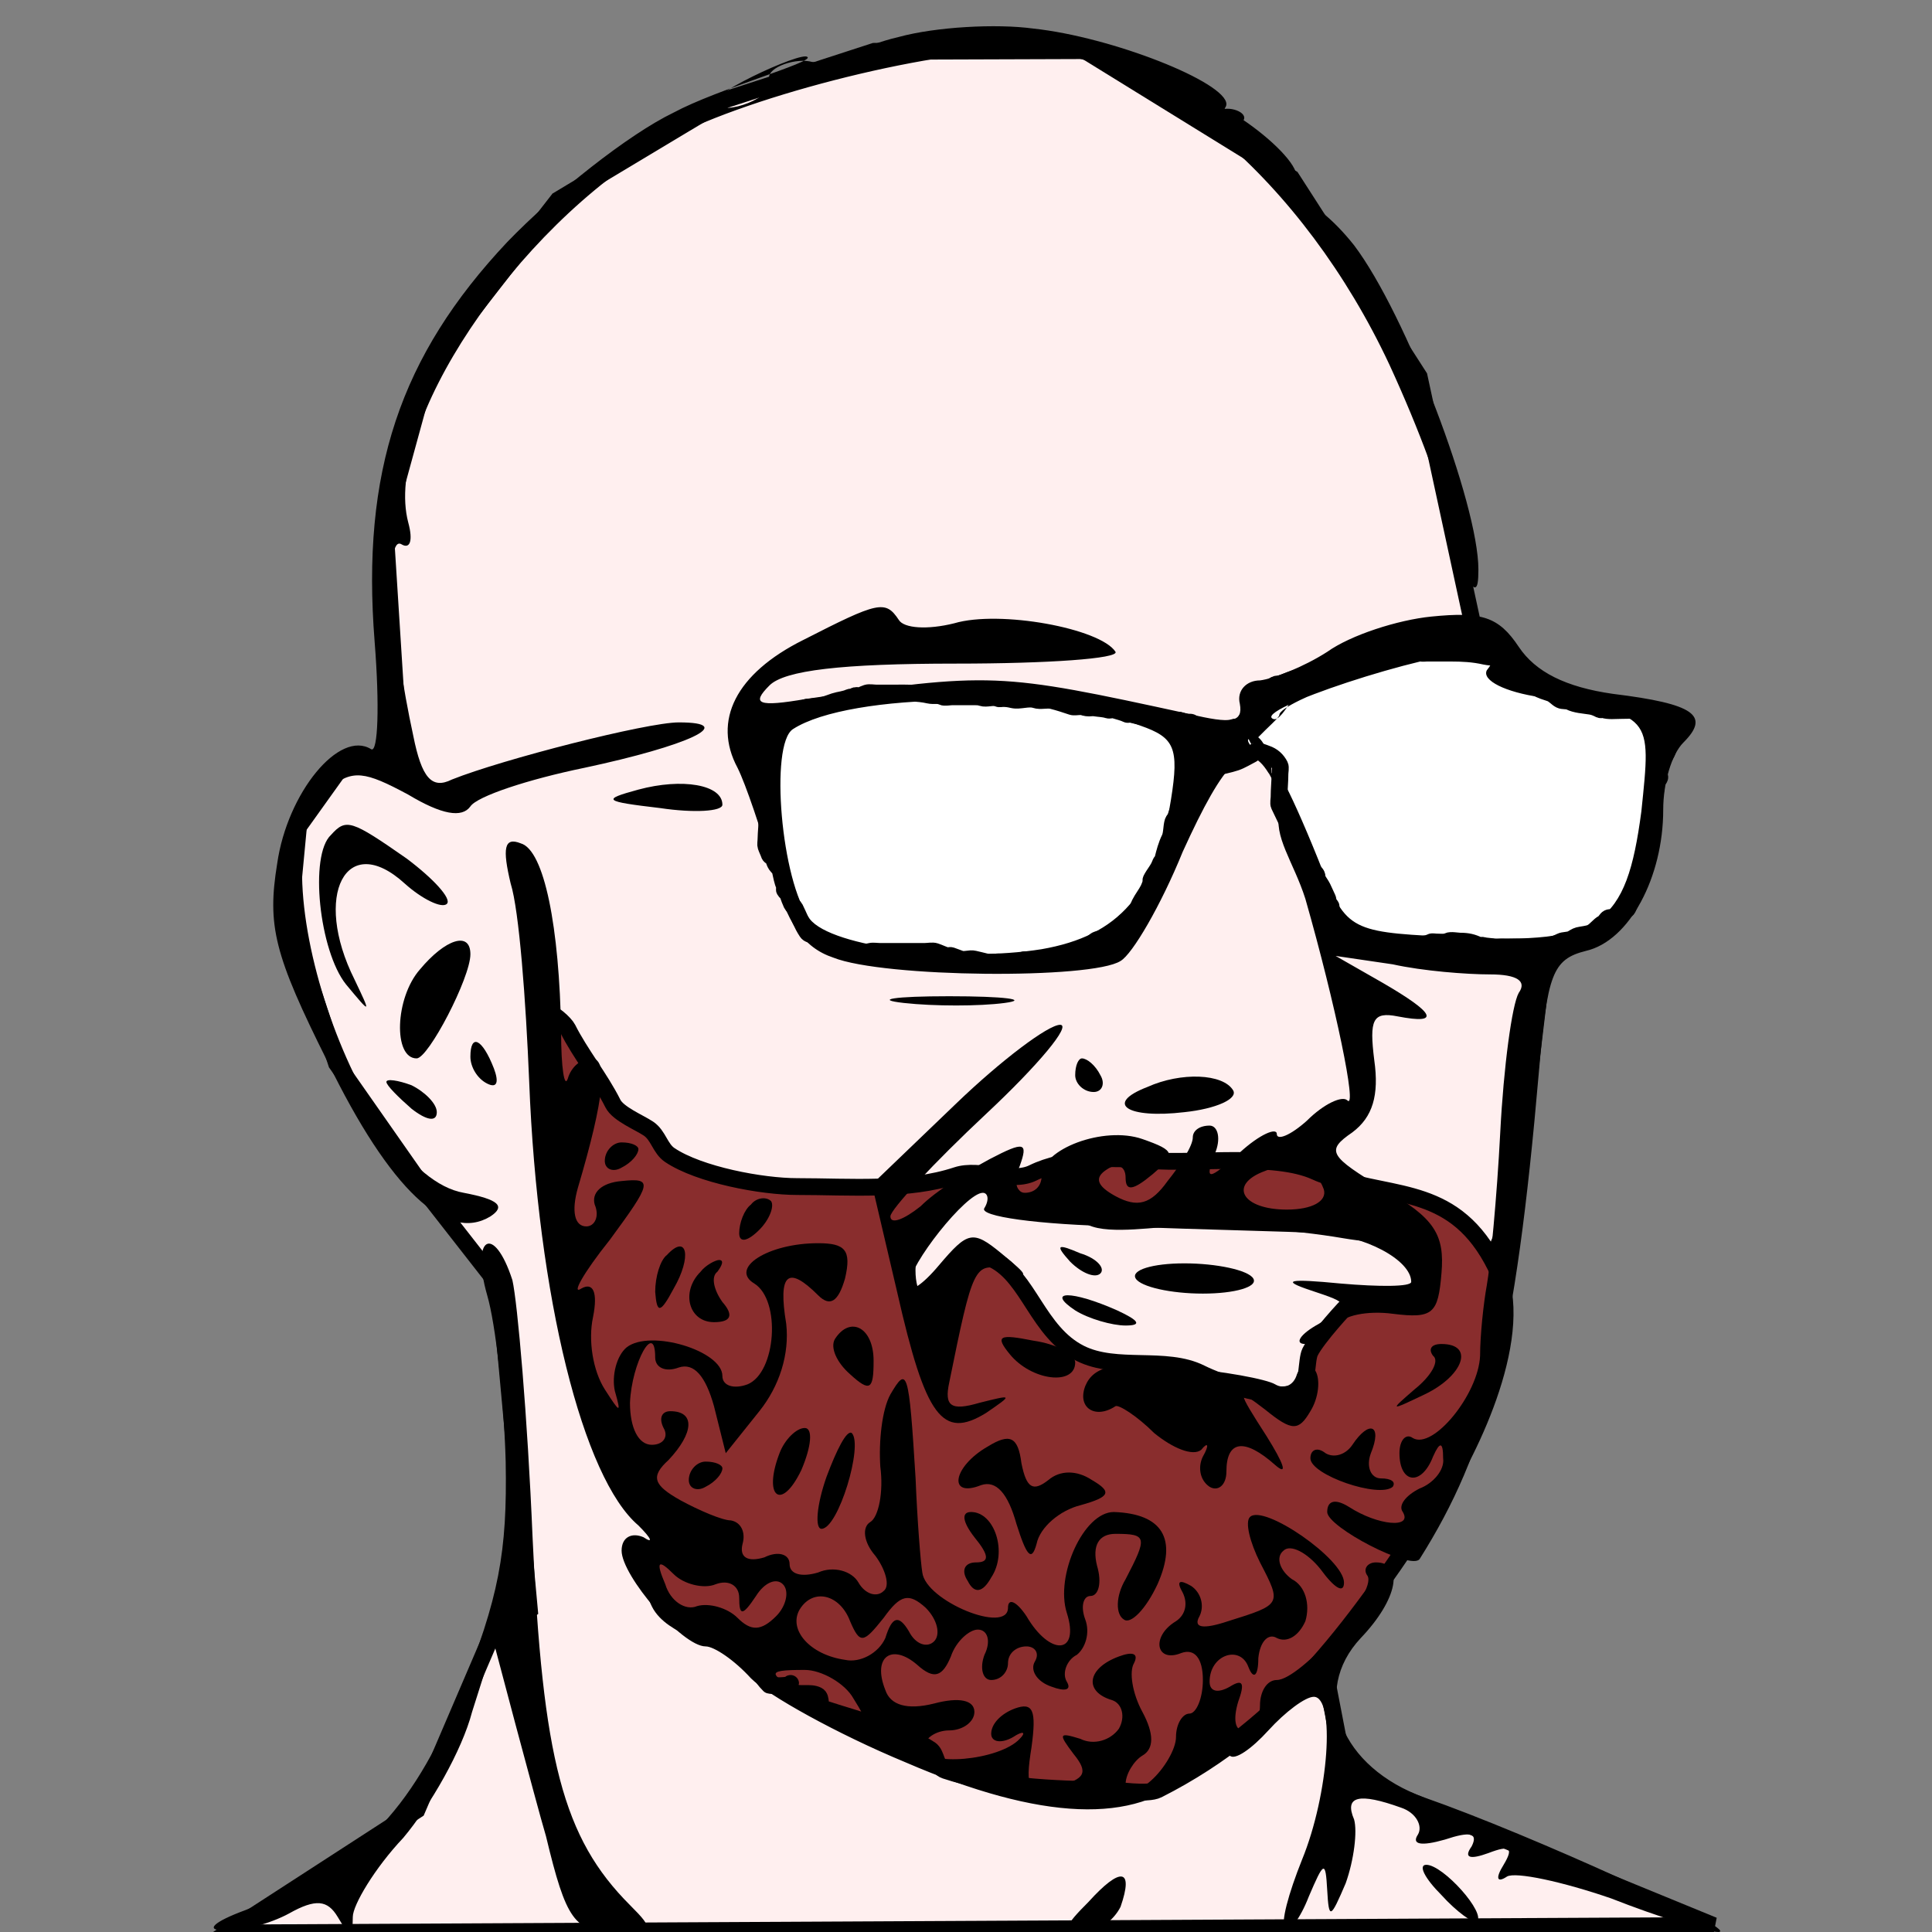 <svg id="headshot" width="50" height="50" preserveAspectRatio="xMidYMid meet" viewBox="0 0 115 115" xmlns="http://www.w3.org/2000/svg"><rect x="0" y="0" width="115" height="115" fill="#808080" stroke="none"/><g stroke="#000"><path d="m101.995 114.615-21.933-8.997-1.162-6.013 11.192-27.714 1.812-15.134-7.431-34.339-7.599-11.815-12.294-7.589-12.542.042-8.879 2.887-9.933 5.957-7.696 9.898-2.61 9.514.887 13.988-3.51.372-2.53 3.537-.53 5.586 2.796 8.51 5.658 8.086 4.055 5.19 1.767 19.244-2.272 1.596-4.422 10.315-11.308 7.322z" fill="#ffefef"/><path d="m45.14 43.961c.178 1.24.023 2.479.403 3.619.096.289-.025.677.05.976.105.422 0 .98 0 1.419 0 .113-.036.296 0 .402.057.173.143.329.201.503.033.101.218.151.251.252.04.119.071.232.151.351.074.111.217.214.251.352.072.286.118.637.252.905.033.067-.034.185 0 .252.041.081.172.166.201.251.062.187.136.38.224.574.042.092.157.163.201.251.235.469.401.953.704 1.407.114.172.252.126.402.202.184.092.42.159.603.251.282.141.504.302.805.402.089.03.148.125.251.151.274.068.583.11.855.201.22.073.65.001.854-.051.162-.041.384 0 .553 0h1.177 1.537c.173 0 .442-.054.603 0 .24.08.423.174.653.251.091.031.212-.03.302 0 .177.059.381.144.553.202.241.08.557-.062.804 0 .242.06.476.106.725.174.198.053.503 0 .704 0 .471 0 1.072.099 1.469-.102.187-.095.503.067.704 0 .335-.114.755-.052 1.056-.204.138-.07.402 0 .553-.051.293-.099.562-.258.854-.356.075-.026.176.025.252 0 .066-.023.137-.121.201-.153.145-.074.307-.13.452-.204.129-.065.203-.204.352-.254.318-.108.678-.104.976-.255.252-.127.461-.497.603-.712.186-.281.603-.356.754-.661.078-.159.127-.358.201-.508.155-.314.371-.57.526-.883.054-.11.121-.284.151-.406.012-.049-.023-.107 0-.152.168-.342.435-.61.553-.966.029-.089.125-.15.151-.254.099-.398.214-.837.402-1.218.141-.286.103-.718.201-1.015.026-.079.121-.164.151-.253.235-.71.58-1.373.905-2.031.053-.108.216-.219.301-.305.649-.658 1.567-.664 2.384-.94.309-.104.68-.332.975-.481.061-.031.091-.122.151-.153.203-.102.511.063.695.124.37.123.638.371.804.704.054.106 0 .381 0 .503 0 .454-.051.883-.051 1.357 0 .122-.053.396 0 .503.181.36.362.772.553 1.156.021.04-.02.11 0 .151.145.288.251.6.403.904.059.119.176.189.251.302.145.218.217.508.325.725.029.057.105.069.151.1.071.047.209.269.251.352.015.03-.019.073 0 .101.089.133.232.212.302.351.035.071.015.182.05.252.085.169.214.327.301.502.115.229.196.441.302.654.035.07.015.181.05.251.035.069.117.133.151.201.02.04-.014.109 0 .151.04.12.132.298.201.402.208.312.559.782.905.956.181.09.272.362.453.452.218.109.418.223.653.302.281.093.842 0 1.114 0h.691c.567 0 1.448.125 1.942-.125.065-.033.233 0 .302 0 .224 0 .506.044.695-.051.167-.085.564 0 .745 0 .426 0 .738.072 1.097.251.066.033.18-.024.251 0 .197.066.419.039.603.101.115.038.331 0 .453 0h1.076c.335 0 .704.05 1.056.05.093 0 .262.03.352 0 .374-.127.716-.197 1.076-.38.178-.09.464-.056.653-.152.116-.059.264-.169.403-.204.215-.055.576-.076.774-.176.27-.137.449-.431.704-.56.121-.061.181-.244.302-.306.107-.054.237-.012.352-.051.088-.029.269-.11.352-.152.08-.041.12-.163.201-.204.068-.034.208-.066.251-.153.192-.389.36-.828.553-1.219.02-.041-.02-.112 0-.153.115-.233.134-.524.251-.762.041-.082-.04-.224 0-.306.121-.245.076-.559.201-.813.034-.068-.033-.186 0-.254.053-.107.014-.193.051-.306.092-.278.108-.533.201-.813.051-.155-.021-.365.05-.509.114-.231.172-.521.251-.761.124-.375-.066-.741.095-1.068.081-.163-.132-.348-.053-.507.047-.096.273-.205.306-.306.055-.165-.206-.4-.154-.558.132-.399.661-.832.661-1.272 0-.305 0-.61 0-.916 0-.114.036-.299 0-.407-.115-.343-.389-.501-.71-.609-.124-.041-.245-.116-.355-.153-.188-.062-.416-.002-.607-.051-.368-.092-.782-.05-1.168-.05-.318 0-.713.05-1.016-.051-.058-.02-.15.027-.204 0-.179-.09-.344-.17-.558-.204-.438-.069-.884-.087-1.251-.271-.15-.075-.404-.024-.559-.102-.211-.105-.356-.322-.609-.407-.226-.076-.559-.171-.76-.305-.118-.079-.188-.227-.306-.306-.163-.109-.368-.216-.507-.356-.024-.024.015-.072 0-.102-.052-.104-.259-.292-.356-.357-.323-.216-.707-.419-1.064-.509-.095-.023-.173-.125-.254-.152-.207-.07-.399-.054-.608-.102-.694-.159-1.356-.192-2.077-.192-.461 0-.923 0-1.384 0-.052 0-.296.026-.375 0-.066-.023-.126-.077-.203-.051-.341.112-.682.185-1.021.297-.107.036-.249-.035-.356 0-.123.041-.268.067-.406.101-.078.019-.177-.025-.253 0-.339.112-.688.116-1.032.201-.178.044-.468-.005-.628.074-.19.094-.404.239-.628.274-.332.052-.772.099-1.073.248-.148.073-.29.159-.457.201-.397.098-.807.048-1.186.174-.092.03-.213-.03-.304 0-.284.093-.54.211-.812.301-.096.032-.208.003-.305.051-.25.123-.466.488-.611.703-.313.463-.744.853-1.065 1.328-.076.112-.282.461-.407.503-.103.034-.217-.018-.324 0-.077.013-.145.065-.222.073-.451.048-.929 0-1.385 0-.049 0-.349.038-.425 0-.201-.1-.357-.255-.559-.356-.067-.034-.182.024-.254 0-.127-.042-.246-.047-.355-.102-.163-.081-.438.058-.611 0-.293-.098-.56-.153-.862-.255-.288-.096-.671.08-.965 0-.183-.049-.354-.067-.526-.125-.074-.024-.186.035-.254 0-.231-.115-.528-.176-.762-.254-.112-.038-.262.037-.375 0-.244-.082-.531-.082-.793-.125-.144-.024-.301.024-.445 0-.585-.098.134-.074-.444-.074-.126 0-.339.04-.458 0-.396-.133-.768-.256-1.169-.357-.327-.082-.691.058-1.015-.051-.401-.134-.923.095-1.338 0-.227-.052-.35-.074-.578-.074-.063 0-.246.03-.305 0-.285-.142-.664.05-.966-.051-.12-.04-.21-.051-.355-.051-.474 0-.948 0-1.422 0-.128 0-.443.059-.56 0-.273-.136-.515-.033-.811-.101-.645-.148-1.288-.125-1.968-.125-.389 0-.779 0-1.168 0-.155 0-.412-.049-.559 0-.141.046-.233.09-.356.15-.076.038-.223-.02-.305 0-.092.023-.129.065-.203.101-.041.02-.111-.02-.152 0-.284.14-.616.153-.914.251-.256.085-.497.186-.762.252-.232.057-.494.029-.71.1-.05.016-.154-.024-.203 0-.198.098-.402.132-.611.201-.14.047-.216.155-.355.201-.044.015-.113-.02-.153 0-.253.125-.497.272-.762.403-.239.118-.668.264-.815.553-.155.307 0 .727 0 1.055" fill="#fff"/><path d="m33.001 72.087c1.161 3.772.458 8.429 2.185 11.884.88 1.76 2.195 3.745 3.318 5.43.42.629 1.716.849 1.981 1.38.367.733-1.57 1.446-1.78 1.86-.223.441.176 2.022.548 2.765.725 1.452 3.468 1.959 3.942 2.433.276.277 1.831-.05 2.225.738.172.345-.8.557.372 1.729.043.043 1.269.076 1.268-.102 0-.046-.198.354.099.503.423.211 1.06-.019 1.499.201.296.148.041.684.402.804 1.907.635 4.628 1.296 6.31 2.418.423.282.289 1.051.905 1.256 2.834.945 6.479 1.142 9.564 1.142.684 0 2.44.327 3.086 0 7.71-3.905 11.948-10.141 16.63-17.225 2.009-3.039 5.393-10.068 3.458-13.938-2.373-4.746-5.929-4.037-9.617-5.272-.519-.173-.444-.054-1.079-.345-2.471-1.132-7.19-.433-9.906-.675-2.192-.195-5.025-.197-6.936.746-1.25.617-3.195-.297-4.527.143-2.914.964-6.341.667-9.5.667-2.098 0-5.815-.694-7.576-1.873-.583-.39-.676-1.175-1.273-1.575-.551-.37-1.808-.875-2.117-1.493-.759-1.518-1.952-2.979-2.693-4.462-.145-.288-.969-1.088-1.32-.915-.579.286.528 4.053.702 4.575.807 2.421-.06 5.005-.06 7.241" fill="#892d2d"/><path d="m59.22 71.31c3.59.956 7.423.102 10.95.984 1.684.421 3.777-.452 5.434.1 1.511.504 3.51-.442 5.075-.051 1.429.358 4.957 2.147 4.273 4.173-.389 1.152-3.595 1.495-4.486 2.084-1.548 1.023-2.422 2.7-3.965 3.72-.833.551-3.685.377-4.444-.002-1.091-.546-2.827-.519-4.001-.912-3.296-1.104-6.333-2.346-9.308-4.338-1.484-.994.11-5.591 1.602-5.591" fill="#e0bad8" visibility="hidden"/><path d="m59.885 70.46c-2.63-.78-4.338 1.733-5.53 3.497-.509.755-.568 3.187.399 3.67 1.99.995 2.164-3.751 4.373-2.646 2.12 1.06 2.641 4.311 5.178 5.58 2.153 1.076 5.079.13 7.17 1.176 1.143.571 4.459 1.784 5.852 1.078.547-.277.411-1.847.653-2.338.418-.846 2.215-2.803 2.36-2.901 1.736-1.172 3.284 1.067 4.426-1.247.224-.453-.347-.95-.509-1.273-.852-1.703-2.174-1.496-4.202-1.842-3.178-.541-6.522-.714-9.988-.714-1.13 0-4.025.49-5.108-.051-1.171-.586-2.831-.053-3.946-.611-.587-.293-.929-1.221-1.731-1.221" fill="#ffefef" stroke="#000"/></g><g transform="matrix(.1 0 0 -.1 0 115)"><path d="m535 1128c-22-5-42.979-17.557-52.979-14.557-10 2-27.67-4.524-23.67-11.524s-20.334-20.065-33.334-15.065c-10 4 52.602 33.183 55.602 29.183 4-3-53.619-19.037-79.619-33.037-27-13-71-48-99-77-64-68-87-137-79-238 3-38 2-66-2-64-19 12-50-26-56-68-6-37-2-54 30-118 37-76 71-108 97-92 9 6 5 10-16 14-63 11-127 202-80 241 14 11 21 10 47-4 20-12 32-14 37-7 4 6 34 16 68 23 61 13 92 27 56 27-19 0-105-22-135-34-12-6-18 1-23 26-13 60-17 120-7 114 5-3 7 2 4 13-15 57 63 175 151 226 45 26 157 55 214 55 77 0 168-78 219-187 18-39 33-80 33-90s5-25 10-33c8-13 10-13 10 1 0 39-43 152-74 193-27 34-44.22 27.903-35.22 37.903 10 11-53.897 59.229-66.897 49.229s56.117-38.132 47.117-28.132c-6 8-15.134 10.962-11.134 14.962 4 5-8.854 9.827-14.854 5.827-7-4 4.988-.789 4.988 4.211 0 13-68 40-115 45-22 3-58 1-80-5z"/><path d="m478 769c-40-20-54-48-39-76 5-10 14-37 21-61 8-31 18-46 36-52 30-12 154-13 171-2 7 4 24 33 37 65 25 55 38 68 51 47 4-6 1.406 18.705-8.594 22.705-15 6 19.886-29.261 15.411-45.449-4.145-14.994 8.183-30.256 15.183-52.256 18-63 31-126 25-120-3 3-14-2-24-12-10-9-18-12-18-8s-10 0-22-11c-19-17-21-17-15-1 4 9 2 17-3 17-6 0-10-3-10-7 0-5-7-16-15-26-10-14-18-16-31-9-11 6-13 11-5 16 6 4 11 2 11-5 0-8 4-8 16 2 14 12 14 14-6 21-23 8-60-6-60-22 0-6-4-10-10-10-5 0-7 7-3 16 5 14 3 15-18 4-13-7-32-19-41-28-10-8-18-11-18-6 0 4 26 32 57 61s51 53 44 53-35-21-62-47l-50-48 15-64c17-75 27-88 53-72 16 11 16 11-4 6-17-5-21-2-18 12 14 69 15 72 33 67 15-5 15-4-2 10s-20 13-37-7c-10-12-18-17-18-12 0 12 34 55 44 55 3 0 4-4 1-9-4-5 32-10 81-11 49-2 102-3 118-4 27-1 55-16 55-29 0-3-19-3-42-1-31 3-36 2-18-4 24-8 24-8 5-20-11-6-15-12-8-12 6 0 15 5 19 11 3 6 18 9 33 7 24-3 27 0 29 24 2 23-4 33-34 50-33 20-35 23-19 34 12 9 16 22 13 43-3 24-1 29 14 26 26-5 22 2-9 20l-28 16 34-5c18-4 44-6 58-6 16 0 22-4 17-11-4-7-9-44-11-83s-6-80-8-91-4-30-4-42c-1-23-28-56-40-49-4 3-8-1-8-9 0-18 13-20 20-2 4 9 6 9 6-1 1-7-6-15-14-18-8-4-13-10-10-14 6-10-15-8-32 3-8 5-13 4-13-3 0-9 50-35 55-28 41 65 57 128 71 290 5 58 8 67 28 72 26 6 46 44 46 84 0 16 5 33 12 40 16 16 7 23-42 29-28 4-46 13-56 28-12 18-22 21-52 18-20-2-48-11-62-21-14-9-32-16-40-17-8 0-14-6-12-14 2-11-5-12-30-6-115 25-117 25-228 9-29-5-33-3-22 8 9 9 43 13 111 13 55 0 97 3 95 7-9 14-69 25-96 17-16-4-30-3-33 2-8 12-12 11-57-12zm407-18c-3-6 11-13 32-16 67-11 66-10 60-68-9-68-24-79-107-75-63 3-68.068 2.632-82 38-18.771 47.651-32.691 74.181-27.617 53.444 5.974-24.413 4.023 2.52-13.977 20.52-8 8 0 8.226 0 .226 0-6 14-5.508 0-4.508-14 0 15.109 21.721 15.109 24.721 0 8 75.23 34.443 108.23 39.443 20 3 3.102 1.341-22.898 2.341-18 0-51.159-7.855-62.159-13.855s-20.688-32.332-26.688-30.332c-14 5 90.888 39.891 121.888 39.891 13 1 9.112-5.891 5.112-10.891zm-206-33c20-7 23-13 18-44-9-56-31-81-77-89-50-8-125 1-138 18-17 22-24 104-10 113 34 22 151 23 207 2zm109-276c2-7-7-12-22-12-27 0-35 15-13 23 17 7 30 3 35-11z"/><path d="m380 680c-22-6-21-7 13-11 20-3 37-2 37 2 0 12-24 16-50 9z"/><path d="m197 653c-13-12-7-69 9-89 15-18 15-18 5 3-25 50-5 89 30 57 10-9 22-15 25-12s-8 15-24 27c-33 23-36 24-45 14z"/><path d="m304 624c5-16 9-69 11-118 5-128 32-236 65-264 8-8 9-11 3-7-7 3-13 0-13-8 0-15 36-57 50-57 5 0 17-8 27-19 10-10 51-33 92-50 81-35 137-37 169-7 10 9 21 14 24 11s13 4 23 15 22 20 27 20c13 0 9-58-7-97-8-20-13-38-10-41 2-3 9 6 14 19 9 21 10 22 11 4s2-17 11 4c5 14 7 31 5 38-6 14 3 16 28 7 9-3 13-11 10-16-4-6 2-7 16-3 15 5 20 4 16-4-5-7-1-8 10-4 13 5 15 3 9-7-5-8-4-11 2-7 5 3 33-3 62-13 28-11 57-20 64-20 13 1-112 58-175 80-50 18-68 63-38 95 22 23 26 45 9 45-5 0-8-4-5-8 6-10-40-62-54-62-6 0-10-7-10-15s-4-15-10-15c-5 0-6 7-3 17 4 11 3 14-5 9-7-4-12-3-12 3 0 16 18 22 23 9 3-8 6-6 6 5 1 10 6 15 11 12 6-3 13 1 17 10 3 10 0 21-8 25-7 5-10 13-5 17 4 4 14-1 22-11 8-11 14-15 14-8 0 14-48 47-56 39-3-3 0-15 6-27 13-25 13-25-19-35-15-5-21-4-17 3 3 6 1 14-5 18-7 4-9 3-5-4 3-6 2-13-4-17-15-9-12-25 3-19 8 3 13-3 13-16 0-11-4-20-8-20s-8-6-8-14c0-7-7-19-15-26-9-8-15-9-15-2 0 6 5 14 10 17 7 4 7 13 0 26-6 11-8 24-5 29 3 6-1 7-9 4-19-7-21-21-4-26 6-2 8-10 4-17-5-7-15-10-23-6-13 4-13 3-4-9 9-11 7-15-9-19-18-5-20-2-16 23 3 22 1 27-10 23-8-3-14-9-14-15 0-5 6-6 13-2 6 4 8 3 4-1-12-13-57-17-57-5 0 5 7 10 15 10s15 5 15 11c0 7-9 9-24 5-16-4-26-1-29 8-8 20 4 28 19 15 10-9 15-7 20 5 3 9 11 16 16 16 6 0 8-7 4-15-3-8-1-15 4-15 6 0 10 5 10 10 0 6 5 10 11 10 5 0 8-4 5-9s1-12 10-15c8-3 12-2 9 3s0 13 6 16c5 4 8 13 5 21s-1 14 3 14c5 0 7 8 4 18-3 12 1 19 11 19 19 0 19-2 6-27-6-10-6-21-1-24 4-3 13 6 20 21 12 27 3 42-26 43-18 0-35-38-28-60 8-25-10-26-24-2-6 9-11 11-11 5 0-16-49 4-51 21-1 6-3 31-4 56-4 65-5 67-15 50-5-9-7-28-6-43 2-15-1-30-6-33s-4-12 3-20c6-8 9-18 5-21-4-4-11-2-15 5s-15 10-24 6c-10-3-17-1-17 5s-7 8-15 4c-10-3-15 0-13 8 2 7-1 13-7 14-5 0-19 6-30 12-16 9-18 14-7 24 15 16 16 29 1 29-5 0-7-4-4-10 3-5 0-10-7-10-8 0-13 10-13 25 1 24 15 49 15 27 0-6 6-9 14-6 9 3 16-5 21-23l7-28 20 25c12 15 18 34 16 52-5 30 1 35 19 17 7-7 12-4 16 10 4 17 0 21-16 21-30 0-53-15-38-24 16-10 13-53-4-60-8-3-15-1-15 5 0 15-43 28-57 17-6-5-9-17-7-26 4-14 3-13-6 1-7 11-10 29-7 43 3 15 0 21-7 17-6-4 1 9 17 29 25 34 26 37 7 35-12-1-18-7-16-14 3-7 0-13-5-13-7 0-9 9-5 23 16 54 18 77 8 77-6 0-12-5-14-12-2-6-4 6-4 28-1 62-10 108-24 112-10 4-11-3-6-24zm122-417c8 3 14-1 14-8 0-11 2-11 10 1 5 8 12 11 16 7s2-13-4-19c-9-9-15-9-23-1-6 6-17 9-24 7-7-3-16 3-19 13-6 14-4 15 5 6 6-6 18-9 25-6zm80-22c6-14 8-13 20 2 10 14 15 15 25 6 7-7 9-16 5-20s-11-2-15 6c-6 10-10 9-14-4-4-9-15-15-24-13-21 3-34 18-27 30 8 13 24 9 30-7zm2-46c10-16 9-16-19-2-34 17-35 19-10 19 10 0 24-8 29-17z"/><path d="m250 573c-15-17-16-53-2-53 7 0 32 48 32 62s-15 9-30-9z"/><path d="m538 553c18-2 45-2 60 0s0 4-33 4-45-2-27-4z"/><path d="m280 521c0-6 4-13 10-16s7 1 4 9c-7 18-14 21-14 7z"/><path d="m640 510c0-5 5-10 11-10 5 0 7 5 4 10-3 6-8 10-11 10-2 0-4-4-4-10z"/><path d="m230 506c0-2 7-9 15-16 9-7 15-8 15-2 0 5-7 12-15 16-8 3-15 4-15 2z"/><path d="m683 503c-26-10-12-19 22-15 19 2 32 8 29 13-6 10-31 11-51 2z"/><path d="m360 459c0-5 5-7 10-4 6 3 10 8 10 11 0 2-4 4-10 4-5 0-10-5-10-11z"/><path d="m447 433c-4-3-7-11-7-17s5-5 12 2c6 6 9 14 7 17-3 3-9 2-12-2z"/><path d="m290 379c5-17 10-62 11-99 1-54-4-81-27-138-30-72-61-103-128-129-19-7-24-12-13-12 10-1 28 4 39 10 16 9 23 8 29-2 7-12 9-12 9 0 0 7 13 29 30 47 16 19 35 52 41 75l13 41 13-49c7-26 15-56 18-66 12-50 17-57 41-57 23 0 24 1 9 16-40 40-52 87-58 219-3 72-9 140-12 153-11 34-25 26-15-9z"/><path d="m397 403c-4-3-7-13-7-22 1-13 3-13 11 2 11 19 8 33-4 20z"/><path d="m637 399c7-7 15-10 18-7s-2 9-12 12c-14 6-15 5-6-5z"/><path d="m417 393c-12-12-7-30 8-30 10 0 12 4 5 12-5 7-7 15-3 18 3 4 4 7 1 7-2 0-8-3-11-7z"/><path d="m676 389c3-5 21-9 40-9s33 4 30 9-22 9-41 9-32-4-29-9z"/><path d="m640 370c8-5 22-9 30-9 10 0 8 3-5 9-27 12-43 12-25 0z"/><path d="m497 353c-3-5 1-14 9-21 12-11 14-9 14 8 0 20-14 27-23 13z"/><path d="m601 344c13-16 39-19 39-5 0 5-11 11-25 13-20 4-23 3-14-8z"/><path d="m853 343c4-3-1-12-11-20-15-13-15-13 6-3 23 11 30 30 10 30-6 0-8-3-5-7z"/><path d="m646 325c-5-13 6-20 18-12 2 1 13-6 23-16 11-9 23-14 28-10 4 5 5 3 1-4-3-6-2-14 4-18 5-3 10 1 10 9 0 19 11 20 29 4 8-7 5 1-5 17-18 28-18 29-1 16 16-13 20-13 27-1 5 8 6 19 3 24-4 6-8 5-11-2-2-7-8-9-13-6s-31 8-58 10c-37 4-50 1-55-11z"/><path d="m464 285c-10-26 1-35 13-10 6 14 7 25 2 25s-12-7-15-15z"/><path d="m492 271c-6-17-7-31-3-31 10 0 25 50 18 57-3 2-9-10-15-26z"/><path d="m588 289c-21-12-24-31-4-23 9 3 16-5 21-23 6-19 9-23 12-12 2 10 14 20 26 23 18 5 19 8 7 15-9 6-19 6-26 0-9-7-13-5-16 10-2 16-7 18-20 10z"/><path d="m805 290c-4-6-11-8-16-5-5 4-9 2-9-3 0-10 41-24 49-17 2 3-1 5-7 5s-9 7-6 15c7 17-1 20-11 5z"/><path d="m410 269c0-5 5-7 10-4 6 3 10 8 10 11 0 2-4 4-10 4-5 0-10-5-10-11z"/><path d="m580 235c9-11 9-15 1-15-7 0-9-5-5-11 4-8 9-7 14 2 10 15 2 39-12 39-6 0-5-6 2-15z"/><path d="m648 18c-15-15-16-18-3-18 9 0 18 7 22 15 8 23 0 24-19 3z"/><path d="m858 22c9-10 19-17 21-16 6 5-20 34-30 34-5 0-1-8 9-18z"/><path d="m129.397 2.94 0-0" fill="#d8d8d8" stroke="#000"/></g></svg>
